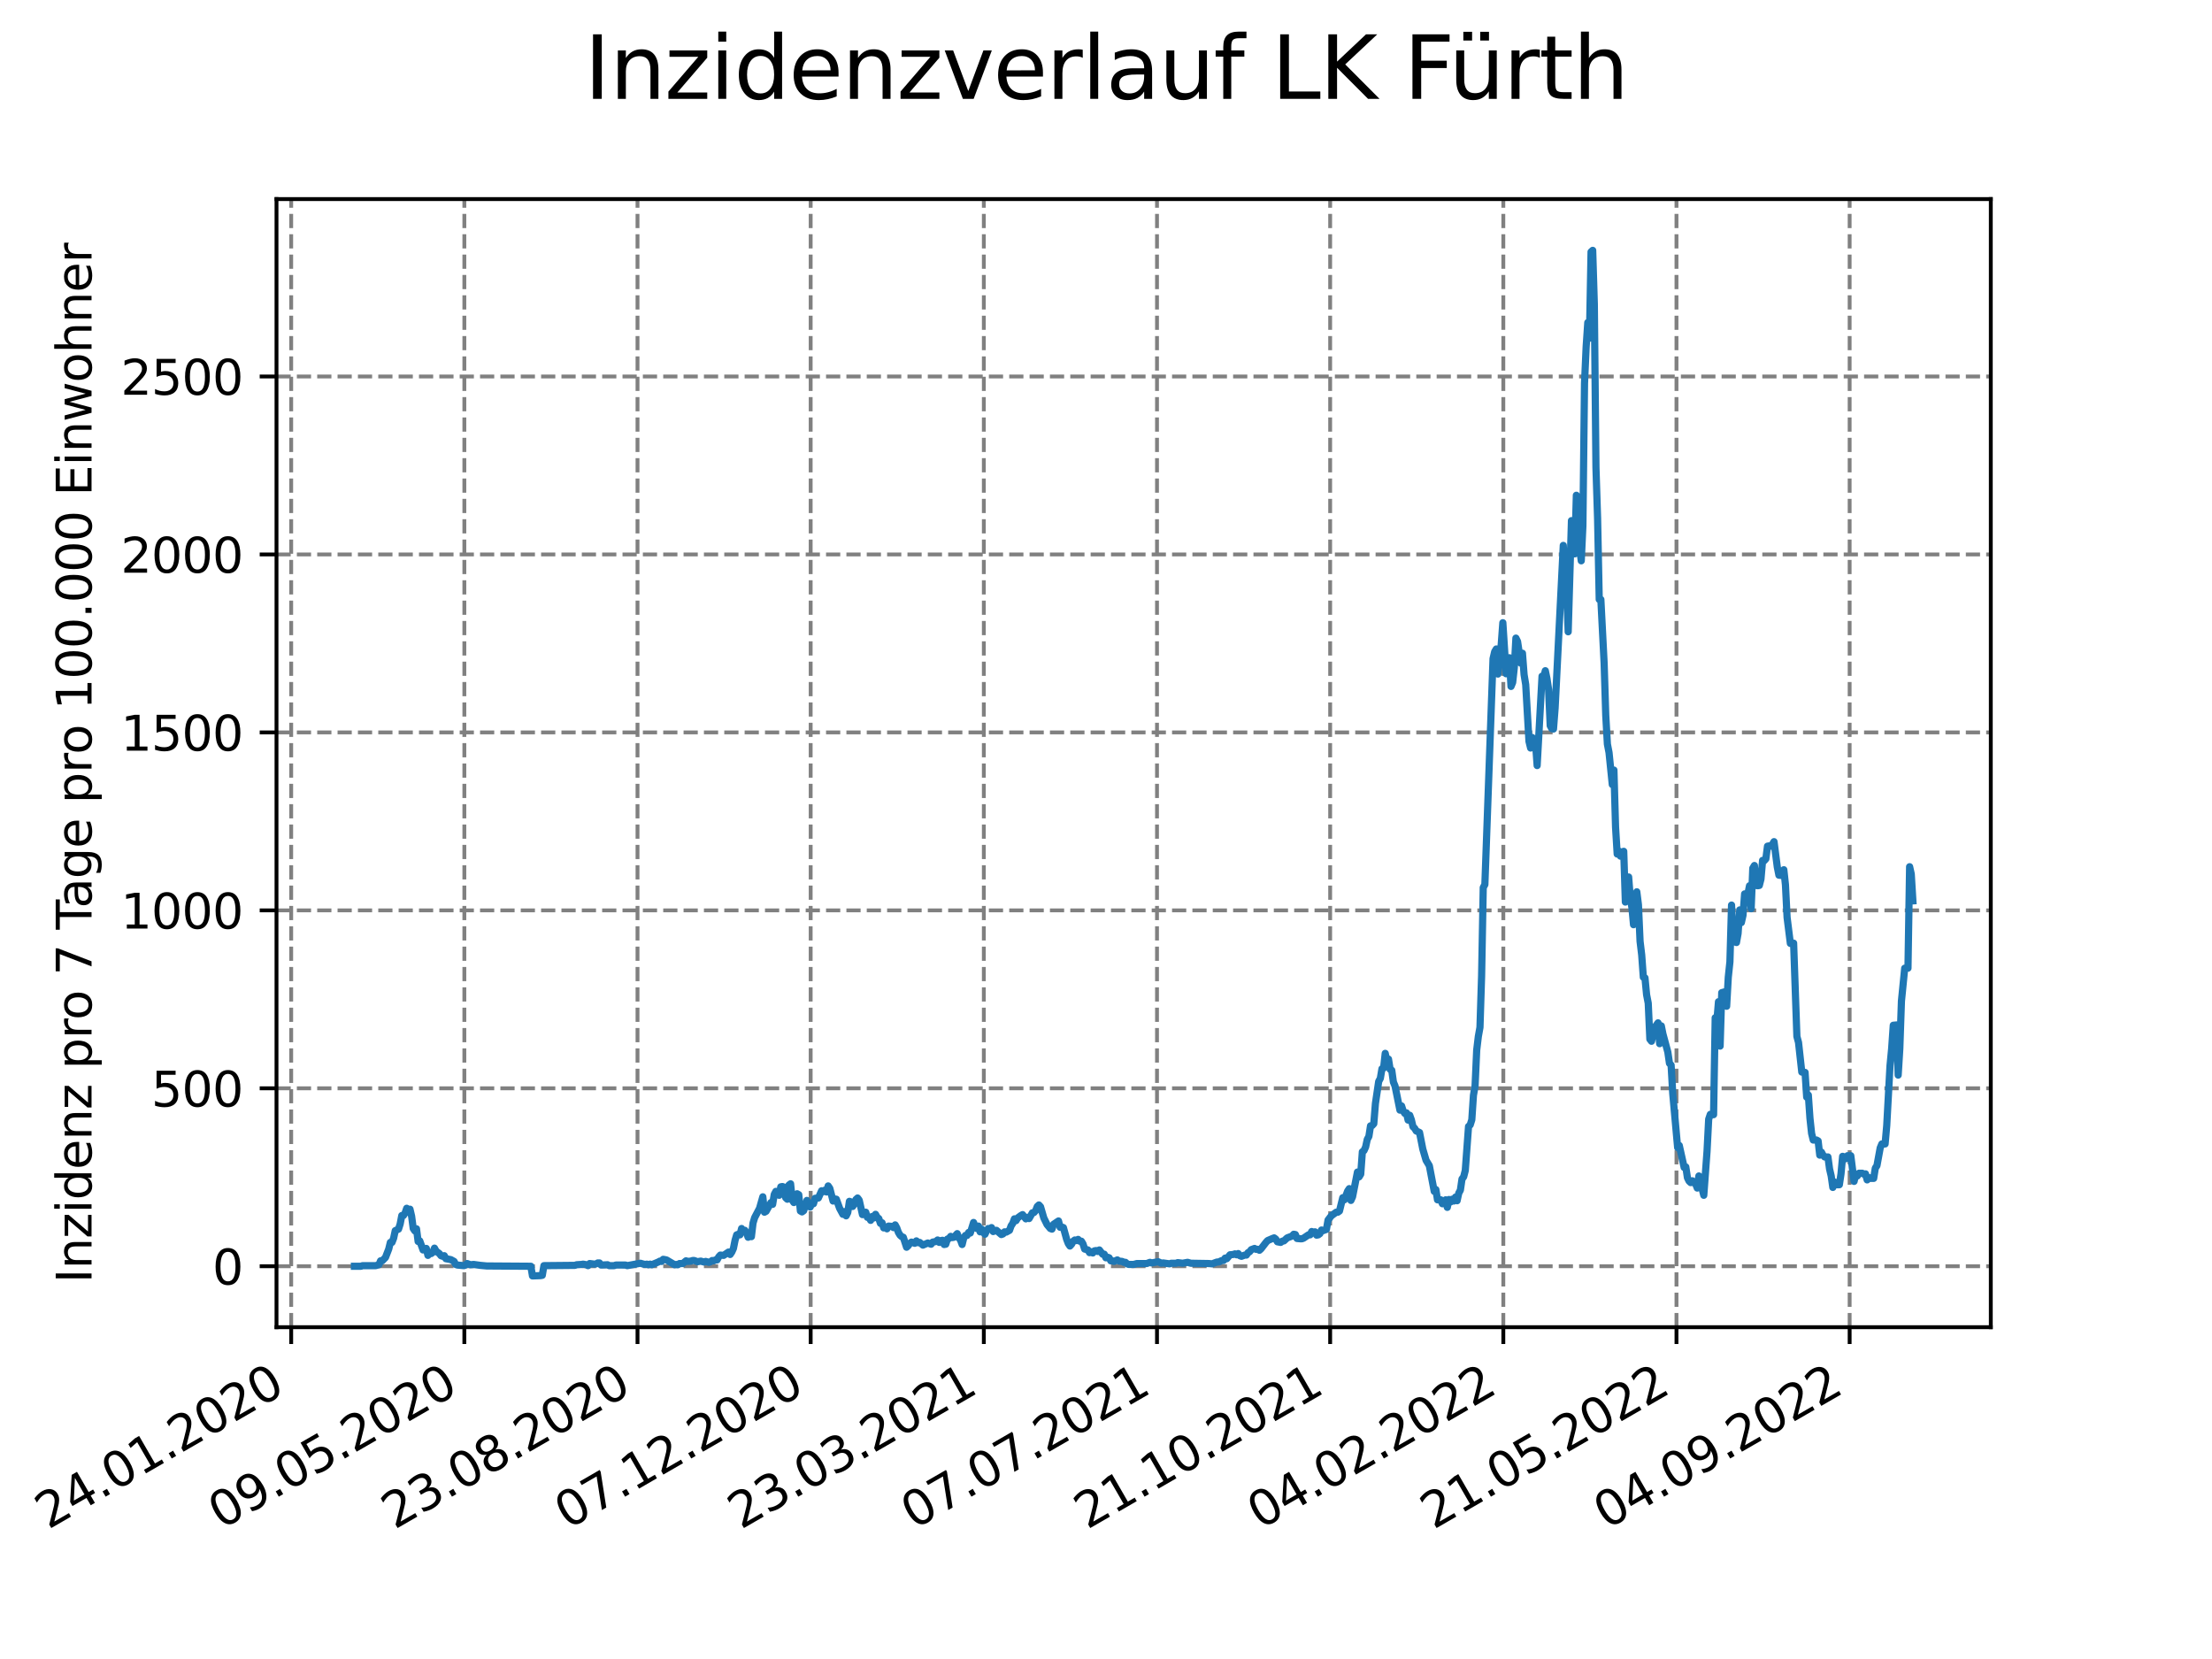 <?xml version="1.0" encoding="utf-8" standalone="no"?>
<!DOCTYPE svg PUBLIC "-//W3C//DTD SVG 1.1//EN"
  "http://www.w3.org/Graphics/SVG/1.1/DTD/svg11.dtd">
<svg xmlns:xlink="http://www.w3.org/1999/xlink" width="460.8pt" height="345.6pt" viewBox="0 0 460.8 345.6" xmlns="http://www.w3.org/2000/svg" version="1.1">
 <defs>
  <style type="text/css">*{stroke-linejoin: round; stroke-linecap: butt}</style>
 </defs>
 <g id="figure_1">
  <g id="patch_1">
   <path d="M 0 345.6 
L 460.8 345.6 
L 460.8 0 
L 0 0 
z
" style="fill: #ffffff"/>
  </g>
  <g id="axes_1">
   <g id="patch_2">
    <path d="M 57.6 276.48 
L 414.72 276.48 
L 414.72 41.472 
L 57.6 41.472 
z
" style="fill: #ffffff"/>
   </g>
   <g id="matplotlib.axis_1">
    <g id="xtick_1">
     <g id="line2d_1">
      <path d="M 60.66 276.48 
L 60.66 41.472 
" clip-path="url(#pe4e4d41442)" style="fill: none; stroke-dasharray: 2.96,1.28; stroke-dashoffset: 0; stroke: #808080; stroke-width: 0.8"/>
     </g>
     <g id="line2d_2">
      <defs>
       <path id="m7da9e6f6d9" d="M 0 0 
L 0 3.5 
" style="stroke: #000000; stroke-width: 0.8"/>
      </defs>
      <g>
       <use xlink:href="#m7da9e6f6d9" x="60.66" y="276.48" style="stroke: #000000; stroke-width: 0.8"/>
      </g>
     </g>
     <g id="text_1">
      <!-- 24.01.2020 -->
      <g transform="translate(10.035 318.689) rotate(-30) scale(0.1 -0.1)">
       <defs>
        <path id="DejaVuSans-32" d="M 1228 531 
L 3431 531 
L 3431 0 
L 469 0 
L 469 531 
Q 828 903 1448 1529 
Q 2069 2156 2228 2338 
Q 2531 2678 2651 2914 
Q 2772 3150 2772 3378 
Q 2772 3750 2511 3984 
Q 2250 4219 1831 4219 
Q 1534 4219 1204 4116 
Q 875 4013 500 3803 
L 500 4441 
Q 881 4594 1212 4672 
Q 1544 4750 1819 4750 
Q 2544 4750 2975 4387 
Q 3406 4025 3406 3419 
Q 3406 3131 3298 2873 
Q 3191 2616 2906 2266 
Q 2828 2175 2409 1742 
Q 1991 1309 1228 531 
z
" transform="scale(0.016)"/>
        <path id="DejaVuSans-34" d="M 2419 4116 
L 825 1625 
L 2419 1625 
L 2419 4116 
z
M 2253 4666 
L 3047 4666 
L 3047 1625 
L 3713 1625 
L 3713 1100 
L 3047 1100 
L 3047 0 
L 2419 0 
L 2419 1100 
L 313 1100 
L 313 1709 
L 2253 4666 
z
" transform="scale(0.016)"/>
        <path id="DejaVuSans-2e" d="M 684 794 
L 1344 794 
L 1344 0 
L 684 0 
L 684 794 
z
" transform="scale(0.016)"/>
        <path id="DejaVuSans-30" d="M 2034 4250 
Q 1547 4250 1301 3770 
Q 1056 3291 1056 2328 
Q 1056 1369 1301 889 
Q 1547 409 2034 409 
Q 2525 409 2770 889 
Q 3016 1369 3016 2328 
Q 3016 3291 2770 3770 
Q 2525 4250 2034 4250 
z
M 2034 4750 
Q 2819 4750 3233 4129 
Q 3647 3509 3647 2328 
Q 3647 1150 3233 529 
Q 2819 -91 2034 -91 
Q 1250 -91 836 529 
Q 422 1150 422 2328 
Q 422 3509 836 4129 
Q 1250 4750 2034 4750 
z
" transform="scale(0.016)"/>
        <path id="DejaVuSans-31" d="M 794 531 
L 1825 531 
L 1825 4091 
L 703 3866 
L 703 4441 
L 1819 4666 
L 2450 4666 
L 2450 531 
L 3481 531 
L 3481 0 
L 794 0 
L 794 531 
z
" transform="scale(0.016)"/>
       </defs>
       <use xlink:href="#DejaVuSans-32"/>
       <use xlink:href="#DejaVuSans-34" x="63.623"/>
       <use xlink:href="#DejaVuSans-2e" x="127.246"/>
       <use xlink:href="#DejaVuSans-30" x="159.033"/>
       <use xlink:href="#DejaVuSans-31" x="222.656"/>
       <use xlink:href="#DejaVuSans-2e" x="286.279"/>
       <use xlink:href="#DejaVuSans-32" x="318.066"/>
       <use xlink:href="#DejaVuSans-30" x="381.689"/>
       <use xlink:href="#DejaVuSans-32" x="445.312"/>
       <use xlink:href="#DejaVuSans-30" x="508.936"/>
      </g>
     </g>
    </g>
    <g id="xtick_2">
     <g id="line2d_3">
      <path d="M 96.733 276.48 
L 96.733 41.472 
" clip-path="url(#pe4e4d41442)" style="fill: none; stroke-dasharray: 2.96,1.28; stroke-dashoffset: 0; stroke: #808080; stroke-width: 0.8"/>
     </g>
     <g id="line2d_4">
      <g>
       <use xlink:href="#m7da9e6f6d9" x="96.733" y="276.48" style="stroke: #000000; stroke-width: 0.8"/>
      </g>
     </g>
     <g id="text_2">
      <!-- 09.05.2020 -->
      <g transform="translate(46.107 318.689) rotate(-30) scale(0.1 -0.1)">
       <defs>
        <path id="DejaVuSans-39" d="M 703 97 
L 703 672 
Q 941 559 1184 500 
Q 1428 441 1663 441 
Q 2288 441 2617 861 
Q 2947 1281 2994 2138 
Q 2813 1869 2534 1725 
Q 2256 1581 1919 1581 
Q 1219 1581 811 2004 
Q 403 2428 403 3163 
Q 403 3881 828 4315 
Q 1253 4750 1959 4750 
Q 2769 4750 3195 4129 
Q 3622 3509 3622 2328 
Q 3622 1225 3098 567 
Q 2575 -91 1691 -91 
Q 1453 -91 1209 -44 
Q 966 3 703 97 
z
M 1959 2075 
Q 2384 2075 2632 2365 
Q 2881 2656 2881 3163 
Q 2881 3666 2632 3958 
Q 2384 4250 1959 4250 
Q 1534 4250 1286 3958 
Q 1038 3666 1038 3163 
Q 1038 2656 1286 2365 
Q 1534 2075 1959 2075 
z
" transform="scale(0.016)"/>
        <path id="DejaVuSans-35" d="M 691 4666 
L 3169 4666 
L 3169 4134 
L 1269 4134 
L 1269 2991 
Q 1406 3038 1543 3061 
Q 1681 3084 1819 3084 
Q 2600 3084 3056 2656 
Q 3513 2228 3513 1497 
Q 3513 744 3044 326 
Q 2575 -91 1722 -91 
Q 1428 -91 1123 -41 
Q 819 9 494 109 
L 494 744 
Q 775 591 1075 516 
Q 1375 441 1709 441 
Q 2250 441 2565 725 
Q 2881 1009 2881 1497 
Q 2881 1984 2565 2268 
Q 2250 2553 1709 2553 
Q 1456 2553 1204 2497 
Q 953 2441 691 2322 
L 691 4666 
z
" transform="scale(0.016)"/>
       </defs>
       <use xlink:href="#DejaVuSans-30"/>
       <use xlink:href="#DejaVuSans-39" x="63.623"/>
       <use xlink:href="#DejaVuSans-2e" x="127.246"/>
       <use xlink:href="#DejaVuSans-30" x="159.033"/>
       <use xlink:href="#DejaVuSans-35" x="222.656"/>
       <use xlink:href="#DejaVuSans-2e" x="286.279"/>
       <use xlink:href="#DejaVuSans-32" x="318.066"/>
       <use xlink:href="#DejaVuSans-30" x="381.689"/>
       <use xlink:href="#DejaVuSans-32" x="445.312"/>
       <use xlink:href="#DejaVuSans-30" x="508.936"/>
      </g>
     </g>
    </g>
    <g id="xtick_3">
     <g id="line2d_5">
      <path d="M 132.805 276.48 
L 132.805 41.472 
" clip-path="url(#pe4e4d41442)" style="fill: none; stroke-dasharray: 2.96,1.28; stroke-dashoffset: 0; stroke: #808080; stroke-width: 0.8"/>
     </g>
     <g id="line2d_6">
      <g>
       <use xlink:href="#m7da9e6f6d9" x="132.805" y="276.48" style="stroke: #000000; stroke-width: 0.8"/>
      </g>
     </g>
     <g id="text_3">
      <!-- 23.08.2020 -->
      <g transform="translate(82.18 318.689) rotate(-30) scale(0.1 -0.1)">
       <defs>
        <path id="DejaVuSans-33" d="M 2597 2516 
Q 3050 2419 3304 2112 
Q 3559 1806 3559 1356 
Q 3559 666 3084 287 
Q 2609 -91 1734 -91 
Q 1441 -91 1130 -33 
Q 819 25 488 141 
L 488 750 
Q 750 597 1062 519 
Q 1375 441 1716 441 
Q 2309 441 2620 675 
Q 2931 909 2931 1356 
Q 2931 1769 2642 2001 
Q 2353 2234 1838 2234 
L 1294 2234 
L 1294 2753 
L 1863 2753 
Q 2328 2753 2575 2939 
Q 2822 3125 2822 3475 
Q 2822 3834 2567 4026 
Q 2313 4219 1838 4219 
Q 1578 4219 1281 4162 
Q 984 4106 628 3988 
L 628 4550 
Q 988 4650 1302 4700 
Q 1616 4750 1894 4750 
Q 2613 4750 3031 4423 
Q 3450 4097 3450 3541 
Q 3450 3153 3228 2886 
Q 3006 2619 2597 2516 
z
" transform="scale(0.016)"/>
        <path id="DejaVuSans-38" d="M 2034 2216 
Q 1584 2216 1326 1975 
Q 1069 1734 1069 1313 
Q 1069 891 1326 650 
Q 1584 409 2034 409 
Q 2484 409 2743 651 
Q 3003 894 3003 1313 
Q 3003 1734 2745 1975 
Q 2488 2216 2034 2216 
z
M 1403 2484 
Q 997 2584 770 2862 
Q 544 3141 544 3541 
Q 544 4100 942 4425 
Q 1341 4750 2034 4750 
Q 2731 4750 3128 4425 
Q 3525 4100 3525 3541 
Q 3525 3141 3298 2862 
Q 3072 2584 2669 2484 
Q 3125 2378 3379 2068 
Q 3634 1759 3634 1313 
Q 3634 634 3220 271 
Q 2806 -91 2034 -91 
Q 1263 -91 848 271 
Q 434 634 434 1313 
Q 434 1759 690 2068 
Q 947 2378 1403 2484 
z
M 1172 3481 
Q 1172 3119 1398 2916 
Q 1625 2713 2034 2713 
Q 2441 2713 2670 2916 
Q 2900 3119 2900 3481 
Q 2900 3844 2670 4047 
Q 2441 4250 2034 4250 
Q 1625 4250 1398 4047 
Q 1172 3844 1172 3481 
z
" transform="scale(0.016)"/>
       </defs>
       <use xlink:href="#DejaVuSans-32"/>
       <use xlink:href="#DejaVuSans-33" x="63.623"/>
       <use xlink:href="#DejaVuSans-2e" x="127.246"/>
       <use xlink:href="#DejaVuSans-30" x="159.033"/>
       <use xlink:href="#DejaVuSans-38" x="222.656"/>
       <use xlink:href="#DejaVuSans-2e" x="286.279"/>
       <use xlink:href="#DejaVuSans-32" x="318.066"/>
       <use xlink:href="#DejaVuSans-30" x="381.689"/>
       <use xlink:href="#DejaVuSans-32" x="445.312"/>
       <use xlink:href="#DejaVuSans-30" x="508.936"/>
      </g>
     </g>
    </g>
    <g id="xtick_4">
     <g id="line2d_7">
      <path d="M 168.878 276.48 
L 168.878 41.472 
" clip-path="url(#pe4e4d41442)" style="fill: none; stroke-dasharray: 2.96,1.28; stroke-dashoffset: 0; stroke: #808080; stroke-width: 0.8"/>
     </g>
     <g id="line2d_8">
      <g>
       <use xlink:href="#m7da9e6f6d9" x="168.878" y="276.48" style="stroke: #000000; stroke-width: 0.8"/>
      </g>
     </g>
     <g id="text_4">
      <!-- 07.12.2020 -->
      <g transform="translate(118.253 318.689) rotate(-30) scale(0.1 -0.1)">
       <defs>
        <path id="DejaVuSans-37" d="M 525 4666 
L 3525 4666 
L 3525 4397 
L 1831 0 
L 1172 0 
L 2766 4134 
L 525 4134 
L 525 4666 
z
" transform="scale(0.016)"/>
       </defs>
       <use xlink:href="#DejaVuSans-30"/>
       <use xlink:href="#DejaVuSans-37" x="63.623"/>
       <use xlink:href="#DejaVuSans-2e" x="127.246"/>
       <use xlink:href="#DejaVuSans-31" x="159.033"/>
       <use xlink:href="#DejaVuSans-32" x="222.656"/>
       <use xlink:href="#DejaVuSans-2e" x="286.279"/>
       <use xlink:href="#DejaVuSans-32" x="318.066"/>
       <use xlink:href="#DejaVuSans-30" x="381.689"/>
       <use xlink:href="#DejaVuSans-32" x="445.312"/>
       <use xlink:href="#DejaVuSans-30" x="508.936"/>
      </g>
     </g>
    </g>
    <g id="xtick_5">
     <g id="line2d_9">
      <path d="M 204.951 276.48 
L 204.951 41.472 
" clip-path="url(#pe4e4d41442)" style="fill: none; stroke-dasharray: 2.96,1.28; stroke-dashoffset: 0; stroke: #808080; stroke-width: 0.8"/>
     </g>
     <g id="line2d_10">
      <g>
       <use xlink:href="#m7da9e6f6d9" x="204.951" y="276.48" style="stroke: #000000; stroke-width: 0.8"/>
      </g>
     </g>
     <g id="text_5">
      <!-- 23.03.2021 -->
      <g transform="translate(154.326 318.689) rotate(-30) scale(0.1 -0.1)">
       <use xlink:href="#DejaVuSans-32"/>
       <use xlink:href="#DejaVuSans-33" x="63.623"/>
       <use xlink:href="#DejaVuSans-2e" x="127.246"/>
       <use xlink:href="#DejaVuSans-30" x="159.033"/>
       <use xlink:href="#DejaVuSans-33" x="222.656"/>
       <use xlink:href="#DejaVuSans-2e" x="286.279"/>
       <use xlink:href="#DejaVuSans-32" x="318.066"/>
       <use xlink:href="#DejaVuSans-30" x="381.689"/>
       <use xlink:href="#DejaVuSans-32" x="445.312"/>
       <use xlink:href="#DejaVuSans-31" x="508.936"/>
      </g>
     </g>
    </g>
    <g id="xtick_6">
     <g id="line2d_11">
      <path d="M 241.024 276.48 
L 241.024 41.472 
" clip-path="url(#pe4e4d41442)" style="fill: none; stroke-dasharray: 2.96,1.28; stroke-dashoffset: 0; stroke: #808080; stroke-width: 0.8"/>
     </g>
     <g id="line2d_12">
      <g>
       <use xlink:href="#m7da9e6f6d9" x="241.024" y="276.48" style="stroke: #000000; stroke-width: 0.8"/>
      </g>
     </g>
     <g id="text_6">
      <!-- 07.07.2021 -->
      <g transform="translate(190.398 318.689) rotate(-30) scale(0.1 -0.1)">
       <use xlink:href="#DejaVuSans-30"/>
       <use xlink:href="#DejaVuSans-37" x="63.623"/>
       <use xlink:href="#DejaVuSans-2e" x="127.246"/>
       <use xlink:href="#DejaVuSans-30" x="159.033"/>
       <use xlink:href="#DejaVuSans-37" x="222.656"/>
       <use xlink:href="#DejaVuSans-2e" x="286.279"/>
       <use xlink:href="#DejaVuSans-32" x="318.066"/>
       <use xlink:href="#DejaVuSans-30" x="381.689"/>
       <use xlink:href="#DejaVuSans-32" x="445.312"/>
       <use xlink:href="#DejaVuSans-31" x="508.936"/>
      </g>
     </g>
    </g>
    <g id="xtick_7">
     <g id="line2d_13">
      <path d="M 277.096 276.48 
L 277.096 41.472 
" clip-path="url(#pe4e4d41442)" style="fill: none; stroke-dasharray: 2.96,1.28; stroke-dashoffset: 0; stroke: #808080; stroke-width: 0.8"/>
     </g>
     <g id="line2d_14">
      <g>
       <use xlink:href="#m7da9e6f6d9" x="277.096" y="276.48" style="stroke: #000000; stroke-width: 0.8"/>
      </g>
     </g>
     <g id="text_7">
      <!-- 21.10.2021 -->
      <g transform="translate(226.471 318.689) rotate(-30) scale(0.1 -0.1)">
       <use xlink:href="#DejaVuSans-32"/>
       <use xlink:href="#DejaVuSans-31" x="63.623"/>
       <use xlink:href="#DejaVuSans-2e" x="127.246"/>
       <use xlink:href="#DejaVuSans-31" x="159.033"/>
       <use xlink:href="#DejaVuSans-30" x="222.656"/>
       <use xlink:href="#DejaVuSans-2e" x="286.279"/>
       <use xlink:href="#DejaVuSans-32" x="318.066"/>
       <use xlink:href="#DejaVuSans-30" x="381.689"/>
       <use xlink:href="#DejaVuSans-32" x="445.312"/>
       <use xlink:href="#DejaVuSans-31" x="508.936"/>
      </g>
     </g>
    </g>
    <g id="xtick_8">
     <g id="line2d_15">
      <path d="M 313.169 276.48 
L 313.169 41.472 
" clip-path="url(#pe4e4d41442)" style="fill: none; stroke-dasharray: 2.96,1.28; stroke-dashoffset: 0; stroke: #808080; stroke-width: 0.8"/>
     </g>
     <g id="line2d_16">
      <g>
       <use xlink:href="#m7da9e6f6d9" x="313.169" y="276.48" style="stroke: #000000; stroke-width: 0.8"/>
      </g>
     </g>
     <g id="text_8">
      <!-- 04.02.2022 -->
      <g transform="translate(262.544 318.689) rotate(-30) scale(0.1 -0.1)">
       <use xlink:href="#DejaVuSans-30"/>
       <use xlink:href="#DejaVuSans-34" x="63.623"/>
       <use xlink:href="#DejaVuSans-2e" x="127.246"/>
       <use xlink:href="#DejaVuSans-30" x="159.033"/>
       <use xlink:href="#DejaVuSans-32" x="222.656"/>
       <use xlink:href="#DejaVuSans-2e" x="286.279"/>
       <use xlink:href="#DejaVuSans-32" x="318.066"/>
       <use xlink:href="#DejaVuSans-30" x="381.689"/>
       <use xlink:href="#DejaVuSans-32" x="445.312"/>
       <use xlink:href="#DejaVuSans-32" x="508.936"/>
      </g>
     </g>
    </g>
    <g id="xtick_9">
     <g id="line2d_17">
      <path d="M 349.242 276.48 
L 349.242 41.472 
" clip-path="url(#pe4e4d41442)" style="fill: none; stroke-dasharray: 2.96,1.28; stroke-dashoffset: 0; stroke: #808080; stroke-width: 0.8"/>
     </g>
     <g id="line2d_18">
      <g>
       <use xlink:href="#m7da9e6f6d9" x="349.242" y="276.48" style="stroke: #000000; stroke-width: 0.8"/>
      </g>
     </g>
     <g id="text_9">
      <!-- 21.05.2022 -->
      <g transform="translate(298.617 318.689) rotate(-30) scale(0.1 -0.1)">
       <use xlink:href="#DejaVuSans-32"/>
       <use xlink:href="#DejaVuSans-31" x="63.623"/>
       <use xlink:href="#DejaVuSans-2e" x="127.246"/>
       <use xlink:href="#DejaVuSans-30" x="159.033"/>
       <use xlink:href="#DejaVuSans-35" x="222.656"/>
       <use xlink:href="#DejaVuSans-2e" x="286.279"/>
       <use xlink:href="#DejaVuSans-32" x="318.066"/>
       <use xlink:href="#DejaVuSans-30" x="381.689"/>
       <use xlink:href="#DejaVuSans-32" x="445.312"/>
       <use xlink:href="#DejaVuSans-32" x="508.936"/>
      </g>
     </g>
    </g>
    <g id="xtick_10">
     <g id="line2d_19">
      <path d="M 385.314 276.48 
L 385.314 41.472 
" clip-path="url(#pe4e4d41442)" style="fill: none; stroke-dasharray: 2.96,1.28; stroke-dashoffset: 0; stroke: #808080; stroke-width: 0.8"/>
     </g>
     <g id="line2d_20">
      <g>
       <use xlink:href="#m7da9e6f6d9" x="385.314" y="276.48" style="stroke: #000000; stroke-width: 0.8"/>
      </g>
     </g>
     <g id="text_10">
      <!-- 04.09.2022 -->
      <g transform="translate(334.689 318.689) rotate(-30) scale(0.1 -0.1)">
       <use xlink:href="#DejaVuSans-30"/>
       <use xlink:href="#DejaVuSans-34" x="63.623"/>
       <use xlink:href="#DejaVuSans-2e" x="127.246"/>
       <use xlink:href="#DejaVuSans-30" x="159.033"/>
       <use xlink:href="#DejaVuSans-39" x="222.656"/>
       <use xlink:href="#DejaVuSans-2e" x="286.279"/>
       <use xlink:href="#DejaVuSans-32" x="318.066"/>
       <use xlink:href="#DejaVuSans-30" x="381.689"/>
       <use xlink:href="#DejaVuSans-32" x="445.312"/>
       <use xlink:href="#DejaVuSans-32" x="508.936"/>
      </g>
     </g>
    </g>
   </g>
   <g id="matplotlib.axis_2">
    <g id="ytick_1">
     <g id="line2d_21">
      <path d="M 57.6 263.785 
L 414.72 263.785 
" clip-path="url(#pe4e4d41442)" style="fill: none; stroke-dasharray: 2.96,1.28; stroke-dashoffset: 0; stroke: #808080; stroke-width: 0.8"/>
     </g>
     <g id="line2d_22">
      <defs>
       <path id="m0153a80b0e" d="M 0 0 
L -3.5 0 
" style="stroke: #000000; stroke-width: 0.8"/>
      </defs>
      <g>
       <use xlink:href="#m0153a80b0e" x="57.6" y="263.785" style="stroke: #000000; stroke-width: 0.8"/>
      </g>
     </g>
     <g id="text_11">
      <!-- 0 -->
      <g transform="translate(44.237 267.584) scale(0.1 -0.1)">
       <use xlink:href="#DejaVuSans-30"/>
      </g>
     </g>
    </g>
    <g id="ytick_2">
     <g id="line2d_23">
      <path d="M 57.6 226.714 
L 414.72 226.714 
" clip-path="url(#pe4e4d41442)" style="fill: none; stroke-dasharray: 2.96,1.28; stroke-dashoffset: 0; stroke: #808080; stroke-width: 0.8"/>
     </g>
     <g id="line2d_24">
      <g>
       <use xlink:href="#m0153a80b0e" x="57.6" y="226.714" style="stroke: #000000; stroke-width: 0.8"/>
      </g>
     </g>
     <g id="text_12">
      <!-- 500 -->
      <g transform="translate(31.512 230.513) scale(0.1 -0.1)">
       <use xlink:href="#DejaVuSans-35"/>
       <use xlink:href="#DejaVuSans-30" x="63.623"/>
       <use xlink:href="#DejaVuSans-30" x="127.246"/>
      </g>
     </g>
    </g>
    <g id="ytick_3">
     <g id="line2d_25">
      <path d="M 57.6 189.643 
L 414.72 189.643 
" clip-path="url(#pe4e4d41442)" style="fill: none; stroke-dasharray: 2.96,1.28; stroke-dashoffset: 0; stroke: #808080; stroke-width: 0.8"/>
     </g>
     <g id="line2d_26">
      <g>
       <use xlink:href="#m0153a80b0e" x="57.6" y="189.643" style="stroke: #000000; stroke-width: 0.8"/>
      </g>
     </g>
     <g id="text_13">
      <!-- 1000 -->
      <g transform="translate(25.15 193.442) scale(0.1 -0.1)">
       <use xlink:href="#DejaVuSans-31"/>
       <use xlink:href="#DejaVuSans-30" x="63.623"/>
       <use xlink:href="#DejaVuSans-30" x="127.246"/>
       <use xlink:href="#DejaVuSans-30" x="190.869"/>
      </g>
     </g>
    </g>
    <g id="ytick_4">
     <g id="line2d_27">
      <path d="M 57.6 152.572 
L 414.72 152.572 
" clip-path="url(#pe4e4d41442)" style="fill: none; stroke-dasharray: 2.96,1.28; stroke-dashoffset: 0; stroke: #808080; stroke-width: 0.8"/>
     </g>
     <g id="line2d_28">
      <g>
       <use xlink:href="#m0153a80b0e" x="57.6" y="152.572" style="stroke: #000000; stroke-width: 0.8"/>
      </g>
     </g>
     <g id="text_14">
      <!-- 1500 -->
      <g transform="translate(25.15 156.371) scale(0.1 -0.1)">
       <use xlink:href="#DejaVuSans-31"/>
       <use xlink:href="#DejaVuSans-35" x="63.623"/>
       <use xlink:href="#DejaVuSans-30" x="127.246"/>
       <use xlink:href="#DejaVuSans-30" x="190.869"/>
      </g>
     </g>
    </g>
    <g id="ytick_5">
     <g id="line2d_29">
      <path d="M 57.6 115.501 
L 414.72 115.501 
" clip-path="url(#pe4e4d41442)" style="fill: none; stroke-dasharray: 2.96,1.28; stroke-dashoffset: 0; stroke: #808080; stroke-width: 0.8"/>
     </g>
     <g id="line2d_30">
      <g>
       <use xlink:href="#m0153a80b0e" x="57.6" y="115.501" style="stroke: #000000; stroke-width: 0.8"/>
      </g>
     </g>
     <g id="text_15">
      <!-- 2000 -->
      <g transform="translate(25.15 119.3) scale(0.1 -0.1)">
       <use xlink:href="#DejaVuSans-32"/>
       <use xlink:href="#DejaVuSans-30" x="63.623"/>
       <use xlink:href="#DejaVuSans-30" x="127.246"/>
       <use xlink:href="#DejaVuSans-30" x="190.869"/>
      </g>
     </g>
    </g>
    <g id="ytick_6">
     <g id="line2d_31">
      <path d="M 57.6 78.43 
L 414.72 78.43 
" clip-path="url(#pe4e4d41442)" style="fill: none; stroke-dasharray: 2.96,1.28; stroke-dashoffset: 0; stroke: #808080; stroke-width: 0.8"/>
     </g>
     <g id="line2d_32">
      <g>
       <use xlink:href="#m0153a80b0e" x="57.6" y="78.43" style="stroke: #000000; stroke-width: 0.8"/>
      </g>
     </g>
     <g id="text_16">
      <!-- 2500 -->
      <g transform="translate(25.15 82.229) scale(0.1 -0.1)">
       <use xlink:href="#DejaVuSans-32"/>
       <use xlink:href="#DejaVuSans-35" x="63.623"/>
       <use xlink:href="#DejaVuSans-30" x="127.246"/>
       <use xlink:href="#DejaVuSans-30" x="190.869"/>
      </g>
     </g>
    </g>
    <g id="text_17">
     <!-- Inzidenz pro 7 Tage pro 100.000 Einwohner -->
     <g transform="translate(19.07 267.301) rotate(-90) scale(0.1 -0.1)">
      <defs>
       <path id="DejaVuSans-49" d="M 628 4666 
L 1259 4666 
L 1259 0 
L 628 0 
L 628 4666 
z
" transform="scale(0.016)"/>
       <path id="DejaVuSans-6e" d="M 3513 2113 
L 3513 0 
L 2938 0 
L 2938 2094 
Q 2938 2591 2744 2837 
Q 2550 3084 2163 3084 
Q 1697 3084 1428 2787 
Q 1159 2491 1159 1978 
L 1159 0 
L 581 0 
L 581 3500 
L 1159 3500 
L 1159 2956 
Q 1366 3272 1645 3428 
Q 1925 3584 2291 3584 
Q 2894 3584 3203 3211 
Q 3513 2838 3513 2113 
z
" transform="scale(0.016)"/>
       <path id="DejaVuSans-7a" d="M 353 3500 
L 3084 3500 
L 3084 2975 
L 922 459 
L 3084 459 
L 3084 0 
L 275 0 
L 275 525 
L 2438 3041 
L 353 3041 
L 353 3500 
z
" transform="scale(0.016)"/>
       <path id="DejaVuSans-69" d="M 603 3500 
L 1178 3500 
L 1178 0 
L 603 0 
L 603 3500 
z
M 603 4863 
L 1178 4863 
L 1178 4134 
L 603 4134 
L 603 4863 
z
" transform="scale(0.016)"/>
       <path id="DejaVuSans-64" d="M 2906 2969 
L 2906 4863 
L 3481 4863 
L 3481 0 
L 2906 0 
L 2906 525 
Q 2725 213 2448 61 
Q 2172 -91 1784 -91 
Q 1150 -91 751 415 
Q 353 922 353 1747 
Q 353 2572 751 3078 
Q 1150 3584 1784 3584 
Q 2172 3584 2448 3432 
Q 2725 3281 2906 2969 
z
M 947 1747 
Q 947 1113 1208 752 
Q 1469 391 1925 391 
Q 2381 391 2643 752 
Q 2906 1113 2906 1747 
Q 2906 2381 2643 2742 
Q 2381 3103 1925 3103 
Q 1469 3103 1208 2742 
Q 947 2381 947 1747 
z
" transform="scale(0.016)"/>
       <path id="DejaVuSans-65" d="M 3597 1894 
L 3597 1613 
L 953 1613 
Q 991 1019 1311 708 
Q 1631 397 2203 397 
Q 2534 397 2845 478 
Q 3156 559 3463 722 
L 3463 178 
Q 3153 47 2828 -22 
Q 2503 -91 2169 -91 
Q 1331 -91 842 396 
Q 353 884 353 1716 
Q 353 2575 817 3079 
Q 1281 3584 2069 3584 
Q 2775 3584 3186 3129 
Q 3597 2675 3597 1894 
z
M 3022 2063 
Q 3016 2534 2758 2815 
Q 2500 3097 2075 3097 
Q 1594 3097 1305 2825 
Q 1016 2553 972 2059 
L 3022 2063 
z
" transform="scale(0.016)"/>
       <path id="DejaVuSans-20" transform="scale(0.016)"/>
       <path id="DejaVuSans-70" d="M 1159 525 
L 1159 -1331 
L 581 -1331 
L 581 3500 
L 1159 3500 
L 1159 2969 
Q 1341 3281 1617 3432 
Q 1894 3584 2278 3584 
Q 2916 3584 3314 3078 
Q 3713 2572 3713 1747 
Q 3713 922 3314 415 
Q 2916 -91 2278 -91 
Q 1894 -91 1617 61 
Q 1341 213 1159 525 
z
M 3116 1747 
Q 3116 2381 2855 2742 
Q 2594 3103 2138 3103 
Q 1681 3103 1420 2742 
Q 1159 2381 1159 1747 
Q 1159 1113 1420 752 
Q 1681 391 2138 391 
Q 2594 391 2855 752 
Q 3116 1113 3116 1747 
z
" transform="scale(0.016)"/>
       <path id="DejaVuSans-72" d="M 2631 2963 
Q 2534 3019 2420 3045 
Q 2306 3072 2169 3072 
Q 1681 3072 1420 2755 
Q 1159 2438 1159 1844 
L 1159 0 
L 581 0 
L 581 3500 
L 1159 3500 
L 1159 2956 
Q 1341 3275 1631 3429 
Q 1922 3584 2338 3584 
Q 2397 3584 2469 3576 
Q 2541 3569 2628 3553 
L 2631 2963 
z
" transform="scale(0.016)"/>
       <path id="DejaVuSans-6f" d="M 1959 3097 
Q 1497 3097 1228 2736 
Q 959 2375 959 1747 
Q 959 1119 1226 758 
Q 1494 397 1959 397 
Q 2419 397 2687 759 
Q 2956 1122 2956 1747 
Q 2956 2369 2687 2733 
Q 2419 3097 1959 3097 
z
M 1959 3584 
Q 2709 3584 3137 3096 
Q 3566 2609 3566 1747 
Q 3566 888 3137 398 
Q 2709 -91 1959 -91 
Q 1206 -91 779 398 
Q 353 888 353 1747 
Q 353 2609 779 3096 
Q 1206 3584 1959 3584 
z
" transform="scale(0.016)"/>
       <path id="DejaVuSans-54" d="M -19 4666 
L 3928 4666 
L 3928 4134 
L 2272 4134 
L 2272 0 
L 1638 0 
L 1638 4134 
L -19 4134 
L -19 4666 
z
" transform="scale(0.016)"/>
       <path id="DejaVuSans-61" d="M 2194 1759 
Q 1497 1759 1228 1600 
Q 959 1441 959 1056 
Q 959 750 1161 570 
Q 1363 391 1709 391 
Q 2188 391 2477 730 
Q 2766 1069 2766 1631 
L 2766 1759 
L 2194 1759 
z
M 3341 1997 
L 3341 0 
L 2766 0 
L 2766 531 
Q 2569 213 2275 61 
Q 1981 -91 1556 -91 
Q 1019 -91 701 211 
Q 384 513 384 1019 
Q 384 1609 779 1909 
Q 1175 2209 1959 2209 
L 2766 2209 
L 2766 2266 
Q 2766 2663 2505 2880 
Q 2244 3097 1772 3097 
Q 1472 3097 1187 3025 
Q 903 2953 641 2809 
L 641 3341 
Q 956 3463 1253 3523 
Q 1550 3584 1831 3584 
Q 2591 3584 2966 3190 
Q 3341 2797 3341 1997 
z
" transform="scale(0.016)"/>
       <path id="DejaVuSans-67" d="M 2906 1791 
Q 2906 2416 2648 2759 
Q 2391 3103 1925 3103 
Q 1463 3103 1205 2759 
Q 947 2416 947 1791 
Q 947 1169 1205 825 
Q 1463 481 1925 481 
Q 2391 481 2648 825 
Q 2906 1169 2906 1791 
z
M 3481 434 
Q 3481 -459 3084 -895 
Q 2688 -1331 1869 -1331 
Q 1566 -1331 1297 -1286 
Q 1028 -1241 775 -1147 
L 775 -588 
Q 1028 -725 1275 -790 
Q 1522 -856 1778 -856 
Q 2344 -856 2625 -561 
Q 2906 -266 2906 331 
L 2906 616 
Q 2728 306 2450 153 
Q 2172 0 1784 0 
Q 1141 0 747 490 
Q 353 981 353 1791 
Q 353 2603 747 3093 
Q 1141 3584 1784 3584 
Q 2172 3584 2450 3431 
Q 2728 3278 2906 2969 
L 2906 3500 
L 3481 3500 
L 3481 434 
z
" transform="scale(0.016)"/>
       <path id="DejaVuSans-45" d="M 628 4666 
L 3578 4666 
L 3578 4134 
L 1259 4134 
L 1259 2753 
L 3481 2753 
L 3481 2222 
L 1259 2222 
L 1259 531 
L 3634 531 
L 3634 0 
L 628 0 
L 628 4666 
z
" transform="scale(0.016)"/>
       <path id="DejaVuSans-77" d="M 269 3500 
L 844 3500 
L 1563 769 
L 2278 3500 
L 2956 3500 
L 3675 769 
L 4391 3500 
L 4966 3500 
L 4050 0 
L 3372 0 
L 2619 2869 
L 1863 0 
L 1184 0 
L 269 3500 
z
" transform="scale(0.016)"/>
       <path id="DejaVuSans-68" d="M 3513 2113 
L 3513 0 
L 2938 0 
L 2938 2094 
Q 2938 2591 2744 2837 
Q 2550 3084 2163 3084 
Q 1697 3084 1428 2787 
Q 1159 2491 1159 1978 
L 1159 0 
L 581 0 
L 581 4863 
L 1159 4863 
L 1159 2956 
Q 1366 3272 1645 3428 
Q 1925 3584 2291 3584 
Q 2894 3584 3203 3211 
Q 3513 2838 3513 2113 
z
" transform="scale(0.016)"/>
      </defs>
      <use xlink:href="#DejaVuSans-49"/>
      <use xlink:href="#DejaVuSans-6e" x="29.492"/>
      <use xlink:href="#DejaVuSans-7a" x="92.871"/>
      <use xlink:href="#DejaVuSans-69" x="145.361"/>
      <use xlink:href="#DejaVuSans-64" x="173.145"/>
      <use xlink:href="#DejaVuSans-65" x="236.621"/>
      <use xlink:href="#DejaVuSans-6e" x="298.145"/>
      <use xlink:href="#DejaVuSans-7a" x="361.523"/>
      <use xlink:href="#DejaVuSans-20" x="414.014"/>
      <use xlink:href="#DejaVuSans-70" x="445.801"/>
      <use xlink:href="#DejaVuSans-72" x="509.277"/>
      <use xlink:href="#DejaVuSans-6f" x="548.141"/>
      <use xlink:href="#DejaVuSans-20" x="609.322"/>
      <use xlink:href="#DejaVuSans-37" x="641.109"/>
      <use xlink:href="#DejaVuSans-20" x="704.732"/>
      <use xlink:href="#DejaVuSans-54" x="736.52"/>
      <use xlink:href="#DejaVuSans-61" x="781.104"/>
      <use xlink:href="#DejaVuSans-67" x="842.383"/>
      <use xlink:href="#DejaVuSans-65" x="905.859"/>
      <use xlink:href="#DejaVuSans-20" x="967.383"/>
      <use xlink:href="#DejaVuSans-70" x="999.17"/>
      <use xlink:href="#DejaVuSans-72" x="1062.646"/>
      <use xlink:href="#DejaVuSans-6f" x="1101.51"/>
      <use xlink:href="#DejaVuSans-20" x="1162.691"/>
      <use xlink:href="#DejaVuSans-31" x="1194.479"/>
      <use xlink:href="#DejaVuSans-30" x="1258.102"/>
      <use xlink:href="#DejaVuSans-30" x="1321.725"/>
      <use xlink:href="#DejaVuSans-2e" x="1385.348"/>
      <use xlink:href="#DejaVuSans-30" x="1417.135"/>
      <use xlink:href="#DejaVuSans-30" x="1480.758"/>
      <use xlink:href="#DejaVuSans-30" x="1544.381"/>
      <use xlink:href="#DejaVuSans-20" x="1608.004"/>
      <use xlink:href="#DejaVuSans-45" x="1639.791"/>
      <use xlink:href="#DejaVuSans-69" x="1702.975"/>
      <use xlink:href="#DejaVuSans-6e" x="1730.758"/>
      <use xlink:href="#DejaVuSans-77" x="1794.137"/>
      <use xlink:href="#DejaVuSans-6f" x="1875.924"/>
      <use xlink:href="#DejaVuSans-68" x="1937.105"/>
      <use xlink:href="#DejaVuSans-6e" x="2000.484"/>
      <use xlink:href="#DejaVuSans-65" x="2063.863"/>
      <use xlink:href="#DejaVuSans-72" x="2125.387"/>
     </g>
    </g>
   </g>
   <g id="line2d_33">
    <path d="M 73.833 263.785 
L 75.194 263.785 
L 75.534 263.659 
L 78.257 263.659 
L 78.937 263.47 
L 79.278 262.652 
L 79.618 262.652 
L 80.299 261.96 
L 80.979 260.199 
L 81.32 258.815 
L 81.66 258.815 
L 82 257.934 
L 82.34 256.361 
L 83.021 256.047 
L 83.361 254.977 
L 83.702 253.216 
L 84.042 253.216 
L 84.382 252.712 
L 84.723 251.706 
L 85.063 252.146 
L 85.403 251.895 
L 85.744 253.342 
L 86.084 255.921 
L 86.424 256.424 
L 86.764 255.984 
L 87.105 258.626 
L 87.445 258.5 
L 88.126 260.388 
L 88.466 260.136 
L 88.806 260.073 
L 89.147 261.52 
L 89.487 261.017 
L 89.827 261.142 
L 90.168 260.891 
L 90.508 260.01 
L 90.848 260.639 
L 91.529 261.142 
L 91.869 261.583 
L 92.209 261.709 
L 92.55 261.583 
L 92.89 262.212 
L 93.911 262.401 
L 94.592 262.778 
L 94.932 263.407 
L 95.272 263.533 
L 95.953 263.596 
L 96.633 263.659 
L 96.974 263.533 
L 97.314 263.218 
L 97.995 263.47 
L 98.675 263.407 
L 100.037 263.596 
L 100.717 263.659 
L 101.398 263.722 
L 110.586 263.785 
L 110.926 265.798 
L 112.628 265.735 
L 112.968 265.672 
L 113.309 263.659 
L 119.774 263.596 
L 120.115 263.47 
L 121.136 263.407 
L 121.476 263.344 
L 122.157 263.47 
L 122.497 263.659 
L 122.837 263.218 
L 123.858 263.344 
L 124.198 263.281 
L 124.539 263.093 
L 124.879 263.093 
L 125.219 263.533 
L 126.581 263.47 
L 126.921 263.659 
L 127.942 263.659 
L 128.282 263.533 
L 130.324 263.533 
L 130.664 263.659 
L 133.387 263.156 
L 134.067 263.344 
L 134.408 263.407 
L 134.748 263.344 
L 135.088 263.47 
L 135.429 263.344 
L 135.769 263.47 
L 137.13 262.904 
L 137.47 262.715 
L 137.811 262.778 
L 138.151 262.338 
L 138.832 262.464 
L 140.533 263.47 
L 140.874 263.407 
L 141.214 263.47 
L 141.554 263.218 
L 142.235 263.218 
L 142.915 262.652 
L 143.256 262.778 
L 143.936 262.715 
L 144.277 262.589 
L 144.617 262.589 
L 145.298 262.841 
L 145.978 262.715 
L 146.659 262.904 
L 146.999 262.778 
L 147.68 262.967 
L 148.02 262.841 
L 148.36 262.589 
L 148.701 262.652 
L 149.041 262.464 
L 149.381 262.464 
L 149.722 261.834 
L 150.062 261.457 
L 150.743 261.52 
L 151.763 260.828 
L 152.104 261.331 
L 152.444 260.828 
L 152.784 260.073 
L 153.125 258.374 
L 153.465 257.242 
L 153.805 257.116 
L 154.146 257.242 
L 154.486 255.921 
L 154.826 256.55 
L 155.167 256.298 
L 155.507 256.802 
L 155.847 257.745 
L 156.187 257.242 
L 156.528 257.619 
L 156.868 254.789 
L 157.208 253.656 
L 158.229 251.706 
L 158.91 249.315 
L 159.25 252.524 
L 159.591 252.335 
L 160.611 250.511 
L 160.952 250.888 
L 161.292 248.812 
L 161.632 248.183 
L 162.313 249.001 
L 162.653 247.239 
L 162.994 247.176 
L 163.334 247.302 
L 163.674 249.504 
L 164.015 249.819 
L 164.355 246.862 
L 164.695 246.61 
L 165.035 250.007 
L 165.376 250.511 
L 165.716 250.007 
L 166.056 248.686 
L 166.397 248.875 
L 166.737 252.272 
L 167.077 252.461 
L 167.418 252.209 
L 168.098 250.07 
L 168.439 251.14 
L 168.779 251.454 
L 169.119 250.636 
L 169.459 250.762 
L 169.8 249.63 
L 170.48 249.567 
L 171.161 248.057 
L 171.501 248.246 
L 171.842 247.931 
L 172.182 248.309 
L 172.522 247.051 
L 172.863 247.554 
L 173.543 250.196 
L 173.883 249.756 
L 174.224 249.819 
L 174.904 251.706 
L 175.585 252.964 
L 175.925 252.398 
L 176.266 253.279 
L 176.606 252.587 
L 176.946 250.259 
L 177.287 250.385 
L 177.627 251.328 
L 177.967 250.825 
L 178.308 249.881 
L 178.648 249.567 
L 178.988 250.007 
L 179.669 253.027 
L 180.009 252.964 
L 180.349 252.524 
L 180.69 253.593 
L 181.03 253.593 
L 181.37 254.222 
L 181.711 253.404 
L 182.051 253.719 
L 182.391 252.964 
L 182.732 253.593 
L 183.072 253.845 
L 183.412 254.851 
L 183.752 254.726 
L 184.093 255.795 
L 184.433 255.669 
L 184.773 255.984 
L 185.114 255.418 
L 185.794 255.481 
L 186.135 255.732 
L 186.475 255.166 
L 186.815 255.795 
L 187.156 256.739 
L 187.496 257.305 
L 187.836 257.619 
L 188.176 257.745 
L 188.857 259.821 
L 189.197 259.507 
L 189.538 259.003 
L 189.878 258.752 
L 190.559 259.003 
L 190.899 258.5 
L 191.239 258.878 
L 191.58 258.815 
L 192.26 259.381 
L 193.281 258.941 
L 193.962 259.192 
L 194.302 258.752 
L 194.983 258.626 
L 195.323 258.311 
L 195.663 258.815 
L 196.004 258.437 
L 196.344 258.374 
L 196.684 259.255 
L 197.024 259.192 
L 197.365 258.123 
L 197.705 257.997 
L 198.045 257.557 
L 198.386 257.808 
L 198.726 257.745 
L 199.407 256.99 
L 199.747 257.871 
L 200.087 258.311 
L 200.428 259.255 
L 200.768 257.871 
L 201.108 257.368 
L 201.449 257.368 
L 201.789 256.739 
L 202.129 256.865 
L 202.81 254.663 
L 203.15 255.481 
L 203.49 255.921 
L 203.831 255.418 
L 204.171 256.613 
L 204.511 256.047 
L 204.852 256.739 
L 205.192 257.116 
L 205.532 256.361 
L 205.873 255.921 
L 206.213 255.984 
L 206.553 255.732 
L 206.893 256.55 
L 207.574 256.298 
L 208.595 257.179 
L 208.935 257.053 
L 209.276 256.613 
L 209.616 256.676 
L 210.297 256.298 
L 210.637 255.355 
L 210.977 254.851 
L 211.317 253.908 
L 211.658 254.285 
L 211.998 253.719 
L 212.679 253.216 
L 213.019 253.027 
L 213.7 253.908 
L 214.04 253.593 
L 214.38 253.845 
L 215.061 252.65 
L 215.401 252.587 
L 215.741 252.209 
L 216.082 251.328 
L 216.422 251.014 
L 216.762 251.391 
L 217.443 253.719 
L 218.124 255.103 
L 218.804 255.921 
L 219.145 256.047 
L 219.485 255.04 
L 220.506 254.348 
L 220.846 255.669 
L 221.186 255.606 
L 221.527 255.732 
L 222.207 258.186 
L 222.548 259.066 
L 222.888 259.57 
L 223.228 259.192 
L 223.569 258.563 
L 223.909 258.311 
L 224.249 258.437 
L 224.59 258.186 
L 224.93 258.563 
L 225.27 258.563 
L 225.61 259.129 
L 225.951 260.199 
L 226.631 260.388 
L 226.972 260.954 
L 227.312 260.765 
L 227.652 261.017 
L 227.993 260.576 
L 228.333 260.513 
L 228.673 260.702 
L 229.014 260.388 
L 229.694 261.268 
L 230.034 261.268 
L 230.375 262.023 
L 230.715 261.897 
L 231.055 262.023 
L 231.396 262.652 
L 231.736 262.652 
L 232.076 262.778 
L 232.757 262.464 
L 233.097 262.715 
L 233.778 262.778 
L 234.118 262.967 
L 234.458 262.967 
L 234.799 263.281 
L 235.139 263.407 
L 236.16 263.407 
L 236.841 263.218 
L 238.882 263.218 
L 239.563 262.967 
L 239.903 263.093 
L 241.265 262.841 
L 241.945 263.156 
L 242.286 263.093 
L 243.647 263.281 
L 243.987 263.156 
L 245.008 263.156 
L 245.348 263.03 
L 246.369 263.156 
L 247.39 262.967 
L 248.071 263.156 
L 251.814 263.218 
L 252.495 263.281 
L 253.175 263.03 
L 253.516 262.904 
L 253.856 262.904 
L 254.537 262.589 
L 254.877 262.589 
L 255.217 262.086 
L 255.558 262.212 
L 256.238 261.394 
L 256.919 261.331 
L 257.259 261.205 
L 257.599 261.394 
L 257.94 261.142 
L 258.28 261.583 
L 258.62 261.709 
L 259.301 261.457 
L 259.641 261.457 
L 259.982 260.954 
L 260.322 260.765 
L 260.662 260.325 
L 261.343 260.073 
L 261.683 260.262 
L 262.023 260.262 
L 262.364 260.45 
L 262.704 260.136 
L 263.725 258.815 
L 264.065 258.437 
L 265.086 257.997 
L 265.427 257.871 
L 265.767 258.123 
L 266.107 258.689 
L 266.788 258.815 
L 267.128 258.563 
L 267.468 258.5 
L 268.149 257.871 
L 269.17 257.494 
L 269.51 257.116 
L 269.851 257.179 
L 270.191 257.997 
L 270.871 258.06 
L 271.212 258.06 
L 271.552 257.934 
L 272.573 257.242 
L 272.913 257.242 
L 273.254 256.55 
L 273.594 256.676 
L 273.934 256.613 
L 274.275 257.305 
L 274.615 257.242 
L 274.955 256.99 
L 275.296 256.235 
L 275.636 256.361 
L 276.316 256.11 
L 276.657 254.159 
L 277.337 253.279 
L 278.358 252.524 
L 278.699 252.524 
L 279.039 252.272 
L 279.72 249.504 
L 280.06 249.944 
L 280.74 248.12 
L 281.081 247.617 
L 281.421 250.07 
L 281.761 249.315 
L 282.782 244.157 
L 283.123 245.163 
L 283.463 244.597 
L 283.803 239.942 
L 284.144 239.69 
L 284.484 238.935 
L 284.824 237.362 
L 285.164 236.733 
L 285.505 234.531 
L 285.845 234.468 
L 286.185 234.091 
L 286.526 229.876 
L 287.206 225.284 
L 287.547 224.654 
L 287.887 222.641 
L 288.227 222.515 
L 288.568 219.433 
L 288.908 220.943 
L 289.248 220.628 
L 289.588 222.767 
L 289.929 222.956 
L 290.269 225.409 
L 290.609 226.227 
L 291.63 231.26 
L 291.971 230.379 
L 292.311 231.449 
L 292.651 231.952 
L 292.992 231.826 
L 293.332 233.336 
L 293.672 232.329 
L 294.012 233.273 
L 294.353 234.72 
L 294.693 235.035 
L 295.033 235.601 
L 295.714 235.915 
L 296.395 239.375 
L 297.075 241.703 
L 297.756 242.836 
L 298.777 248.183 
L 299.117 247.805 
L 299.457 249.944 
L 300.138 249.944 
L 300.478 250.762 
L 300.819 250.574 
L 301.159 249.944 
L 301.499 251.517 
L 301.84 249.881 
L 302.18 250.385 
L 302.52 249.819 
L 302.861 250.196 
L 303.201 249.378 
L 303.541 250.133 
L 303.881 248.56 
L 304.222 247.931 
L 304.562 245.604 
L 304.902 245.163 
L 305.243 243.842 
L 305.923 234.657 
L 306.264 234.343 
L 306.604 233.273 
L 306.944 228.177 
L 307.285 226.227 
L 307.625 218.741 
L 307.965 215.91 
L 308.305 214.023 
L 308.646 203.265 
L 308.986 184.895 
L 309.326 184.266 
L 311.028 137.209 
L 311.368 135.762 
L 311.709 135.196 
L 312.049 140.417 
L 312.389 136.706 
L 312.729 134.315 
L 313.07 129.723 
L 313.75 140.355 
L 314.091 139.033 
L 314.431 137.02 
L 314.771 142.997 
L 315.112 142.179 
L 315.452 139.096 
L 315.792 132.931 
L 316.133 133.623 
L 316.813 138.153 
L 317.153 136.077 
L 317.494 140.543 
L 317.834 142.619 
L 318.515 154.446 
L 318.855 155.83 
L 319.195 153.629 
L 319.536 155.579 
L 319.876 154.824 
L 320.216 159.479 
L 321.237 140.858 
L 321.577 141.047 
L 321.918 139.725 
L 322.258 141.361 
L 322.598 143.626 
L 322.939 151.175 
L 323.279 151.804 
L 323.619 151.867 
L 323.96 147.463 
L 325.661 113.618 
L 326.002 120.16 
L 326.342 121.859 
L 326.682 131.61 
L 327.363 108.459 
L 327.703 109.969 
L 328.043 115.379 
L 328.384 103.174 
L 328.724 103.678 
L 329.064 114.184 
L 329.405 116.826 
L 329.745 109.528 
L 330.085 79.835 
L 330.426 72.223 
L 330.766 67.19 
L 331.106 70.461 
L 331.446 52.469 
L 331.787 52.154 
L 332.127 63.352 
L 332.467 97.387 
L 332.808 108.019 
L 333.148 124.879 
L 333.488 124.879 
L 334.169 138.153 
L 334.509 149.036 
L 334.85 155.013 
L 335.19 156.774 
L 335.87 163.443 
L 336.211 160.423 
L 336.551 172.313 
L 336.891 177.912 
L 337.232 177.283 
L 337.572 178.352 
L 337.912 177.472 
L 338.253 177.346 
L 338.593 187.915 
L 338.933 186.971 
L 339.274 182.693 
L 339.614 186.971 
L 339.954 189.047 
L 340.294 192.633 
L 340.975 185.776 
L 341.315 188.481 
L 341.656 196.093 
L 341.996 198.924 
L 342.336 203.579 
L 342.677 203.705 
L 343.017 207.228 
L 343.357 208.99 
L 343.698 216.476 
L 344.038 216.916 
L 344.718 214.023 
L 345.399 213.079 
L 345.739 217.42 
L 346.08 213.708 
L 346.42 215.407 
L 347.441 219.181 
L 347.781 221.509 
L 348.122 221.886 
L 348.462 227.8 
L 349.483 239.061 
L 349.823 238.621 
L 350.844 243.213 
L 351.184 243.087 
L 351.525 245.352 
L 351.865 246.044 
L 352.205 246.359 
L 352.546 245.981 
L 352.886 246.421 
L 353.226 246.61 
L 353.567 247.491 
L 353.907 244.974 
L 354.928 249.001 
L 355.608 239.816 
L 355.949 233.147 
L 356.289 232.141 
L 356.97 232.204 
L 357.31 212.009 
L 357.65 212.764 
L 357.991 208.675 
L 358.331 217.923 
L 358.671 206.788 
L 359.352 206.599 
L 359.692 209.619 
L 360.032 203.579 
L 360.373 200.371 
L 360.713 188.544 
L 361.053 196.219 
L 361.394 196.219 
L 361.734 196.345 
L 362.074 194.457 
L 362.415 189.55 
L 362.755 192.193 
L 363.095 190.683 
L 363.435 186.216 
L 364.116 186.216 
L 364.456 184.518 
L 364.797 189.299 
L 365.137 180.869 
L 365.477 180.303 
L 365.818 184.455 
L 366.158 184.518 
L 366.498 184.455 
L 366.839 183.134 
L 367.179 179.233 
L 367.519 179.296 
L 367.859 178.919 
L 368.2 176.276 
L 368.54 176.213 
L 368.88 176.276 
L 369.221 175.899 
L 369.561 175.333 
L 370.242 180.617 
L 370.582 182.316 
L 371.263 182.379 
L 371.603 181.183 
L 371.943 184.329 
L 372.283 191.123 
L 372.964 196.533 
L 373.645 196.471 
L 374.325 215.91 
L 374.666 217.168 
L 375.346 223.333 
L 376.027 223.396 
L 376.367 228.555 
L 376.708 228.115 
L 377.048 232.959 
L 377.388 236.104 
L 377.728 237.488 
L 378.409 237.488 
L 378.749 237.677 
L 379.09 240.634 
L 379.43 240.005 
L 379.77 240.634 
L 380.111 241.011 
L 380.791 241.011 
L 381.132 243.528 
L 381.472 244.974 
L 381.812 247.365 
L 382.152 246.233 
L 382.493 246.799 
L 383.173 246.799 
L 383.514 244.534 
L 383.854 240.885 
L 384.194 241.011 
L 384.535 241.389 
L 384.875 240.759 
L 385.556 240.759 
L 386.236 246.107 
L 386.576 244.723 
L 386.917 244.974 
L 387.257 244.408 
L 387.938 244.408 
L 388.278 244.597 
L 388.618 244.534 
L 388.959 245.792 
L 389.299 245.289 
L 389.639 245.478 
L 390.32 245.478 
L 390.66 243.339 
L 391 242.836 
L 391.681 239.124 
L 392.021 238.306 
L 392.702 238.306 
L 393.042 234.468 
L 393.723 222.012 
L 394.063 218.489 
L 394.404 213.582 
L 395.084 213.519 
L 395.424 223.962 
L 395.765 218.426 
L 396.105 208.549 
L 396.786 201.692 
L 397.466 201.692 
L 397.807 180.554 
L 398.147 182.064 
L 398.487 187.663 
L 398.487 187.663 
" clip-path="url(#pe4e4d41442)" style="fill: none; stroke: #1f77b4; stroke-width: 1.5; stroke-linecap: square"/>
   </g>
   <g id="patch_3">
    <path d="M 57.6 276.48 
L 57.6 41.472 
" style="fill: none; stroke: #000000; stroke-width: 0.8; stroke-linejoin: miter; stroke-linecap: square"/>
   </g>
   <g id="patch_4">
    <path d="M 414.72 276.48 
L 414.72 41.472 
" style="fill: none; stroke: #000000; stroke-width: 0.8; stroke-linejoin: miter; stroke-linecap: square"/>
   </g>
   <g id="patch_5">
    <path d="M 57.6 276.48 
L 414.72 276.48 
" style="fill: none; stroke: #000000; stroke-width: 0.8; stroke-linejoin: miter; stroke-linecap: square"/>
   </g>
   <g id="patch_6">
    <path d="M 57.6 41.472 
L 414.72 41.472 
" style="fill: none; stroke: #000000; stroke-width: 0.8; stroke-linejoin: miter; stroke-linecap: square"/>
   </g>
  </g>
  <g id="text_18">
   <!-- Inzidenzverlauf LK Fürth -->
   <g transform="translate(121.732 20.589) scale(0.18 -0.18)">
    <defs>
     <path id="DejaVuSans-76" d="M 191 3500 
L 800 3500 
L 1894 563 
L 2988 3500 
L 3597 3500 
L 2284 0 
L 1503 0 
L 191 3500 
z
" transform="scale(0.016)"/>
     <path id="DejaVuSans-6c" d="M 603 4863 
L 1178 4863 
L 1178 0 
L 603 0 
L 603 4863 
z
" transform="scale(0.016)"/>
     <path id="DejaVuSans-75" d="M 544 1381 
L 544 3500 
L 1119 3500 
L 1119 1403 
Q 1119 906 1312 657 
Q 1506 409 1894 409 
Q 2359 409 2629 706 
Q 2900 1003 2900 1516 
L 2900 3500 
L 3475 3500 
L 3475 0 
L 2900 0 
L 2900 538 
Q 2691 219 2414 64 
Q 2138 -91 1772 -91 
Q 1169 -91 856 284 
Q 544 659 544 1381 
z
M 1991 3584 
L 1991 3584 
z
" transform="scale(0.016)"/>
     <path id="DejaVuSans-66" d="M 2375 4863 
L 2375 4384 
L 1825 4384 
Q 1516 4384 1395 4259 
Q 1275 4134 1275 3809 
L 1275 3500 
L 2222 3500 
L 2222 3053 
L 1275 3053 
L 1275 0 
L 697 0 
L 697 3053 
L 147 3053 
L 147 3500 
L 697 3500 
L 697 3744 
Q 697 4328 969 4595 
Q 1241 4863 1831 4863 
L 2375 4863 
z
" transform="scale(0.016)"/>
     <path id="DejaVuSans-4c" d="M 628 4666 
L 1259 4666 
L 1259 531 
L 3531 531 
L 3531 0 
L 628 0 
L 628 4666 
z
" transform="scale(0.016)"/>
     <path id="DejaVuSans-4b" d="M 628 4666 
L 1259 4666 
L 1259 2694 
L 3353 4666 
L 4166 4666 
L 1850 2491 
L 4331 0 
L 3500 0 
L 1259 2247 
L 1259 0 
L 628 0 
L 628 4666 
z
" transform="scale(0.016)"/>
     <path id="DejaVuSans-46" d="M 628 4666 
L 3309 4666 
L 3309 4134 
L 1259 4134 
L 1259 2759 
L 3109 2759 
L 3109 2228 
L 1259 2228 
L 1259 0 
L 628 0 
L 628 4666 
z
" transform="scale(0.016)"/>
     <path id="DejaVuSans-fc" d="M 544 1381 
L 544 3500 
L 1119 3500 
L 1119 1403 
Q 1119 906 1312 657 
Q 1506 409 1894 409 
Q 2359 409 2629 706 
Q 2900 1003 2900 1516 
L 2900 3500 
L 3475 3500 
L 3475 0 
L 2900 0 
L 2900 538 
Q 2691 219 2414 64 
Q 2138 -91 1772 -91 
Q 1169 -91 856 284 
Q 544 659 544 1381 
z
M 1991 3584 
L 1991 3584 
z
M 2278 4850 
L 2912 4850 
L 2912 4219 
L 2278 4219 
L 2278 4850 
z
M 1056 4850 
L 1690 4850 
L 1690 4219 
L 1056 4219 
L 1056 4850 
z
" transform="scale(0.016)"/>
     <path id="DejaVuSans-74" d="M 1172 4494 
L 1172 3500 
L 2356 3500 
L 2356 3053 
L 1172 3053 
L 1172 1153 
Q 1172 725 1289 603 
Q 1406 481 1766 481 
L 2356 481 
L 2356 0 
L 1766 0 
Q 1100 0 847 248 
Q 594 497 594 1153 
L 594 3053 
L 172 3053 
L 172 3500 
L 594 3500 
L 594 4494 
L 1172 4494 
z
" transform="scale(0.016)"/>
    </defs>
    <use xlink:href="#DejaVuSans-49"/>
    <use xlink:href="#DejaVuSans-6e" x="29.492"/>
    <use xlink:href="#DejaVuSans-7a" x="92.871"/>
    <use xlink:href="#DejaVuSans-69" x="145.361"/>
    <use xlink:href="#DejaVuSans-64" x="173.145"/>
    <use xlink:href="#DejaVuSans-65" x="236.621"/>
    <use xlink:href="#DejaVuSans-6e" x="298.145"/>
    <use xlink:href="#DejaVuSans-7a" x="361.523"/>
    <use xlink:href="#DejaVuSans-76" x="414.014"/>
    <use xlink:href="#DejaVuSans-65" x="473.193"/>
    <use xlink:href="#DejaVuSans-72" x="534.717"/>
    <use xlink:href="#DejaVuSans-6c" x="575.83"/>
    <use xlink:href="#DejaVuSans-61" x="603.613"/>
    <use xlink:href="#DejaVuSans-75" x="664.893"/>
    <use xlink:href="#DejaVuSans-66" x="728.271"/>
    <use xlink:href="#DejaVuSans-20" x="763.477"/>
    <use xlink:href="#DejaVuSans-4c" x="795.264"/>
    <use xlink:href="#DejaVuSans-4b" x="850.977"/>
    <use xlink:href="#DejaVuSans-20" x="916.553"/>
    <use xlink:href="#DejaVuSans-46" x="948.34"/>
    <use xlink:href="#DejaVuSans-fc" x="1000.359"/>
    <use xlink:href="#DejaVuSans-72" x="1063.738"/>
    <use xlink:href="#DejaVuSans-74" x="1104.852"/>
    <use xlink:href="#DejaVuSans-68" x="1144.061"/>
   </g>
  </g>
 </g>
 <defs>
  <clipPath id="pe4e4d41442">
   <rect x="57.6" y="41.472" width="357.12" height="235.008"/>
  </clipPath>
 </defs>
</svg>
